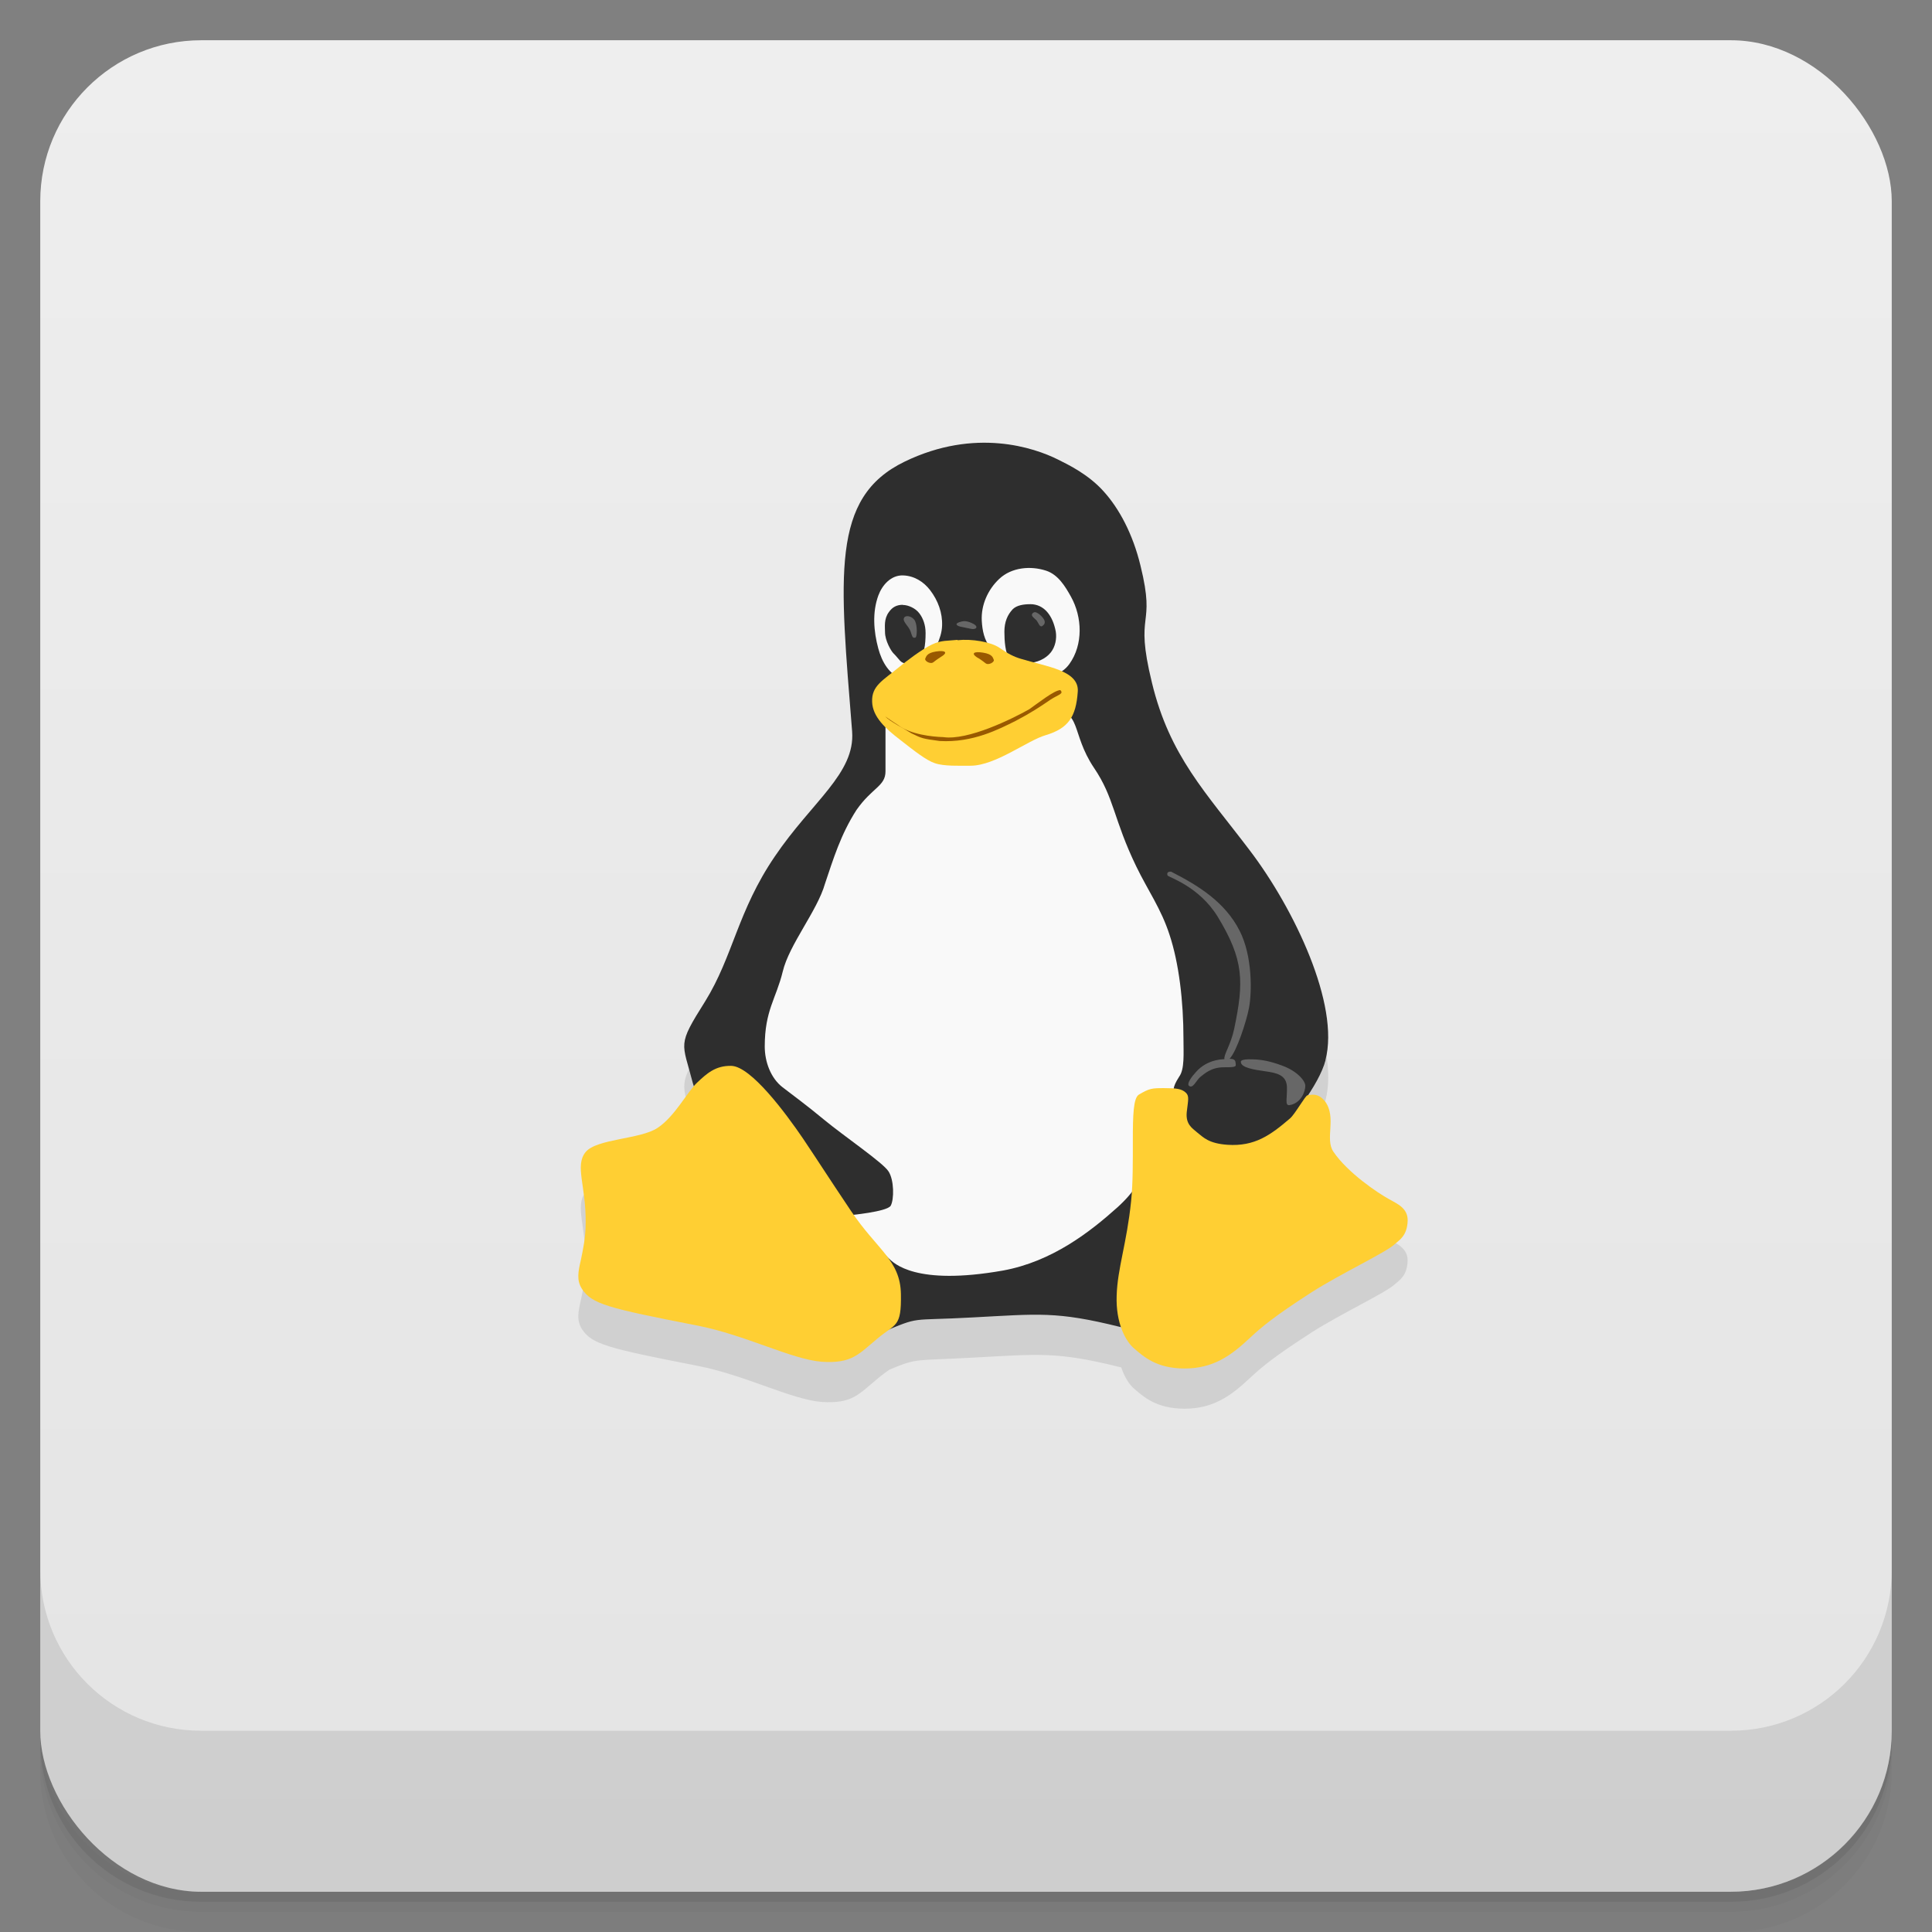 <svg version="1.1" viewBox="0 0 48 48" xmlns="http://www.w3.org/2000/svg">
 <rect x="0" y="0" width="48" height="48" fill="#808080" stroke="none"/>
 <defs>
  <linearGradient id="bg" x2="0" y1="1" y2="47" gradientUnits="userSpaceOnUse">
   <stop style="stop-color:#eee" offset="0"/>
   <stop style="stop-color:#e4e4e4" offset="1"/>
  </linearGradient>
 </defs>
 <path d="m1 43v0.25c0 2.216 1.784 4 4 4h38c2.216 0 4-1.784 4-4v-0.25c0 2.216-1.784 4-4 4h-38c-2.216 0-4-1.784-4-4zm0 0.5v0.5c0 2.216 1.784 4 4 4h38c2.216 0 4-1.784 4-4v-0.5c0 2.216-1.784 4-4 4h-38c-2.216 0-4-1.784-4-4z" style="opacity:.02"/>
 <path d="m1 43.25v0.25c0 2.216 1.784 4 4 4h38c2.216 0 4-1.784 4-4v-0.25c0 2.216-1.784 4-4 4h-38c-2.216 0-4-1.784-4-4z" style="opacity:.05"/>
 <path d="m1 43v0.25c0 2.216 1.784 4 4 4h38c2.216 0 4-1.784 4-4v-0.25c0 2.216-1.784 4-4 4h-38c-2.216 0-4-1.784-4-4z" style="opacity:.1"/>
 <rect x="1" y="1" width="46" height="46" rx="4" style="fill:url(#bg)"/>
 <path d="m1 39v4c0 2.216 1.784 4 4 4h38c2.216 0 4-1.784 4-4v-4c0 2.216-1.784 4-4 4h-38c-2.216 0-4-1.784-4-4z" style="opacity:.1"/>
 <g transform="translate(-7.0078e-5 -1)">
  <path d="m17.522 26.877c-0.706 1.121-0.575 0.994-0.307 2.033 0.005 0.018 0.027 0.058 0.033 0.078-0.234 0.264-0.51 0.765-0.906 1.031h-2e-3c-0.426 0.289-1.516 0.266-1.793 0.605-0.27 0.34 0.012 0.832 0.004 1.746 0 0.391-0.07 0.684-0.117 0.922-0.07 0.301-0.113 0.512 0.023 0.727 0.246 0.379 0.633 0.477 2.871 0.914 1.195 0.234 2.328 0.836 3.082 0.898 0.758 0.051 0.922-0.188 1.383-0.57 0.124-0.105 0.221-0.172 0.303-0.232 0.715-0.298 0.608-0.217 2.072-0.299 1.634-0.086 2.075-0.157 3.65 0.234 0.014 0.004 0.023 0.003 0.037 0.006 0.087 0.253 0.209 0.439 0.328 0.537 0.215 0.183 0.539 0.492 1.246 0.492 0.711 0 1.152-0.317 1.621-0.758 0.301-0.282 0.621-0.547 1.543-1.141 0.735-0.468 1.84-0.984 2.059-1.191 0.109-0.101 0.304-0.199 0.32-0.574 0.012-0.324-0.266-0.43-0.461-0.543-0.273-0.148-0.981-0.684-1.336-1.211-0.215-0.32 0.09-0.848-0.207-1.25v0.006c-0.105-0.145-0.242-0.163-0.359-0.156 0.142-0.313 0.261-0.605 0.322-0.84 0.363-1.379-0.78-3.766-1.879-5.211z" style="opacity:.1"/>
  <path d="m32.933 27.34c-0.319 1.219-2.764 3.539-3.623 4.66-0.855 1.125 0.087 2.36-1.492 1.965-1.575-0.391-2.016-0.32-3.65-0.234-1.615 0.09-1.268-0.043-2.28 0.383-1.008 0.422-4.398-5.16-4.674-6.203-0.268-1.039-0.398-0.914 0.307-2.035 0.696-1.125 0.803-2.238 1.729-3.598 0.925-1.367 2-2.063 1.921-3.105-0.307-3.871-0.543-5.809 1.303-6.703 1.756-0.852 3.228-0.344 3.807-0.055 0.252 0.125 0.764 0.371 1.142 0.797 0.378 0.418 0.721 1.047 0.913 1.844 0.394 1.598-0.165 1.07 0.283 2.902 0.441 1.828 1.339 2.727 2.433 4.172 1.099 1.445 2.241 3.832 1.878 5.211" style="fill:#2e2e2e"/>
  <path d="m22.695 17.859c0.195-0.036 0.295-0.219 0.368-0.389 0.129-0.302 0.33-0.581 0.343-0.923 0.012-0.322-0.101-0.628-0.297-0.884-0.165-0.215-0.4-0.358-0.672-0.367-0.303-0.01-0.519 0.241-0.614 0.497-0.155 0.421-0.117 0.894-0.002 1.319 0.087 0.323 0.276 0.68 0.631 0.759 0.08 0.018 0.165 0.014 0.242-0.013" style="fill:#f9f9f9"/>
  <path d="m22.43 16.03c0.141 0 0.32 0.086 0.41 0.207 0.094 0.121 0.156 0.293 0.156 0.488 0 0.285-0.031 0.602-0.215 0.699-0.059 0.023-0.184 0.059-0.254 0.059-0.16 0-0.176-0.102-0.328-0.25-0.055-0.051-0.211-0.313-0.211-0.527 0-0.133-0.031-0.324 0.094-0.496 0.086-0.125 0.195-0.184 0.348-0.184" style="fill:#2e2e2e"/>
  <path d="m25.652 17.895c0.335-0.027 0.712-0.112 0.917-0.399 0.345-0.482 0.321-1.163 0.039-1.671-0.145-0.261-0.321-0.55-0.619-0.647-0.385-0.126-0.857-0.084-1.163 0.204-0.281 0.264-0.455 0.648-0.434 1.041 0.013 0.24 0.061 0.486 0.22 0.675 0.182 0.217 0.331 0.475 0.586 0.617 0.143 0.079 0.293 0.144 0.451 0.183" style="fill:#f9f9f9"/>
  <path d="m25.594 16.01c0.359 0 0.566 0.301 0.637 0.684 0.027 0.176-0.012 0.375-0.125 0.516-0.129 0.164-0.359 0.258-0.543 0.258-0.18 0-0.375 0.027-0.484-0.105-0.105-0.141-0.125-0.445-0.125-0.668 0-0.246 0.078-0.422 0.207-0.559 0.102-0.102 0.281-0.125 0.434-0.125" style="fill:#2e2e2e"/>
  <path transform="translate(7.0078e-5)" d="m25.758 16.221c-0.036-0.016-0.066-0.016-0.086 2e-3h-0.004c-0.074 0.067-4e-3 0.105 0.082 0.188 0.047 0.051 0.082 0.196 0.152 0.137 0.079-0.054 0.075-0.132-0.023-0.234-0.043-0.045-0.085-0.076-0.121-0.092zm-3.166 0.094c-0.053-0.015-0.103-5e-3 -0.125 0.025-0.043 0.062 0.009 0.121 0.104 0.25 0.098 0.133 0.063 0.285 0.172 0.25 0.043-0.012 0.051-0.285-0.008-0.41-0.032-0.062-0.088-0.1-0.143-0.115zm1.418 0.121c-0.049-0.007-0.092-0.002-0.135 0.01-0.164 0.039-0.137 0.106 0.035 0.133 0.102 0.02 0.074 0.016 0.207 0.043 0.14 0.031 0.199-0.051 0.07-0.121-0.072-0.037-0.128-0.057-0.178-0.064z" style="fill:#676767"/>
  <path d="m23.461 19.977c-0.621 0.023-1.434-1.656-1.461-0.977v1.164c0 0.371-0.332 0.402-0.722 0.961-0.393 0.613-0.574 1.216-0.781 1.829-0.191 0.676-0.891 1.512-1.051 2.188-0.164 0.672-0.446 0.96-0.446 1.858 0 0.381 0.149 0.783 0.438 1.009 0.289 0.223 0.582 0.434 1.035 0.809 0.48 0.398 1.469 1.07 1.602 1.285 0.141 0.215 0.141 0.695 0.055 0.852-0.086 0.152-1.032 0.238-1.032 0.238s0.852 0.956 0.985 1.073c0.125 0.117 0.66 0.684 2.832 0.301 1.227-0.223 2.172-0.964 2.859-1.581 0.887-0.816 0.438-1.047 0.551-1.453 0.168-0.59 0.711-0.809 0.832-1.473 0.016-0.094 0.047-0.164 0.141-0.313 0.137-0.188 0.105-0.586 0.105-0.938 0-0.938-0.113-1.879-0.344-2.578-0.211-0.656-0.543-1.113-0.828-1.703-0.57-1.176-0.543-1.707-1.055-2.457-0.578-0.867-0.293-1.445-1.066-1.41-0.961 0.051-1.738 1.289-2.648 1.324" style="fill:#f9f9f9"/>
  <path d="m23.789 16.906c0.348-0.039 0.828 0.039 1.047 0.191 0.203 0.141 0.348 0.219 0.535 0.273 0.621 0.191 1.445 0.285 1.406 0.813-0.043 0.633-0.238 0.914-0.797 1.082-0.449 0.129-1.25 0.759-1.867 0.759-0.277 0-0.664 0.016-0.887-0.063-0.215-0.07-0.516-0.31-0.867-0.584-0.355-0.273-0.68-0.566-0.691-0.941-0.016-0.395 0.262-0.527 0.652-0.848 0.203-0.168 0.578-0.453 0.832-0.574 0.238-0.113 0.391-0.09 0.637-0.117" style="fill:#ffcf33"/>
  <path d="m22.988 17.371c-0.02 0.047 0.129 0.145 0.207 0.078 0.082-0.066 0.176-0.125 0.207-0.145 0.145-0.09 0.094-0.156-0.152-0.117-0.238 0.039-0.238 0.133-0.266 0.184" style="fill:#995900"/>
  <path d="m32.919 28.361c0.297 0.402-8e-3 0.93 0.207 1.25 0.355 0.527 1.113 1.034 1.386 1.182 0.195 0.113 0.473 0.219 0.461 0.543-0.016 0.375-0.211 0.473-0.32 0.574-0.219 0.207-1.324 0.723-2.059 1.191-0.922 0.594-1.242 0.859-1.543 1.141-0.469 0.441-0.91 0.758-1.621 0.758-0.707 0-1.031-0.309-1.246-0.492-0.219-0.18-0.465-0.637-0.441-1.316 0.02-0.68 0.25-1.293 0.359-2.348 0.047-0.453 0.043-1.012 0.043-1.508 0-0.629 0.012-1.06 0.152-1.142 0.258-0.152 0.316-0.16 0.621-0.16s0.441 0.016 0.543 0.113c0.094 0.086 0.055 0.193 0.023 0.486-0.027 0.293 0.121 0.387 0.266 0.508 0.148 0.117 0.281 0.269 0.746 0.301 0.678 0.046 1.072-0.242 1.554-0.655 0.128-0.11 0.383-0.574 0.434-0.574 0.043 0 0.259-0.089 0.435 0.153" style="fill:#ffcf33"/>
  <path d="m16.34 29.02c-0.426 0.289-1.516 0.266-1.793 0.605-0.27 0.34 0.012 0.832 4e-3 1.746 0 0.391-0.07 0.684-0.117 0.922-0.07 0.301-0.113 0.512 0.023 0.727 0.246 0.379 0.633 0.477 2.871 0.914 1.195 0.234 2.328 0.836 3.082 0.898 0.758 0.051 0.922-0.188 1.383-0.57 0.457-0.387 0.605-0.27 0.59-1.113-0.016-0.844-0.59-1.094-1.242-2.066-0.652-0.973-0.758-1.152-1.191-1.797-0.434-0.637-1.293-1.793-1.781-1.805-0.391-8e-3 -0.609 0.188-0.855 0.422s-0.543 0.828-0.973 1.117" style="fill:#ffcf33"/>
  <path d="m29.097 22.656c-0.078-0.003-0.112 0.024-0.09 0.094 0.013 0.041 0.784 0.265 1.25 1.031 0.649 1.068 0.651 1.61 0.406 2.781-0.084 0.399-0.265 0.642-0.242 0.752-0.042 0.005-0.06 0.002-0.115 0.01-0.285 0.039-0.477 0.178-0.59 0.307-0.108 0.116-0.231 0.286-0.18 0.342 0.102 0.094 0.188-0.141 0.289-0.219 0.098-0.074 0.262-0.238 0.582-0.238 0.324 0 0.305-0.012 0.289-0.125-0.007-0.067-0.061-0.085-0.148-0.086 0.175-0.175 0.423-0.938 0.485-1.273 0.071-0.387 0.085-1.278-0.233-1.904-0.366-0.723-1.038-1.132-1.703-1.471zm2.029 4.664c-0.328-0.016-0.297 0.062-0.297 0.062 0 0.141 0.305 0.191 0.605 0.234 0.289 0.039 0.523 0.094 0.539 0.379 0.012 0.281-0.063 0.484 0.07 0.461 0.285-0.051 0.387-0.34 0.387-0.477 0-0.133-0.211-0.375-0.586-0.508-0.277-0.102-0.48-0.145-0.719-0.152z" style="fill:#676767"/>
  <path d="m21.988 18.797c0.133 0.086 0.137 0.098 0.328 0.219 0.309 0.234 0.852 0.289 1.117 0.297 0.613 0.09 1.707-0.449 2.137-0.691 0.219-0.152 0.621-0.473 0.773-0.477 0.094 0.094-0.043 0.109-0.238 0.234-0.258 0.176-0.477 0.324-0.871 0.531-0.418 0.207-1.063 0.547-1.887 0.5-0.434-0.059-0.438-0.063-0.703-0.191-0.16-0.105-0.523-0.285-0.656-0.422" style="fill:#995900"/>
  <path d="m24.691 17.395c0.02 0.051-0.129 0.145-0.207 0.082-0.082-0.066-0.176-0.129-0.211-0.145-0.145-0.094-0.09-0.156 0.152-0.117s0.242 0.129 0.266 0.18" style="fill:#995900"/>
 </g>
</svg>
